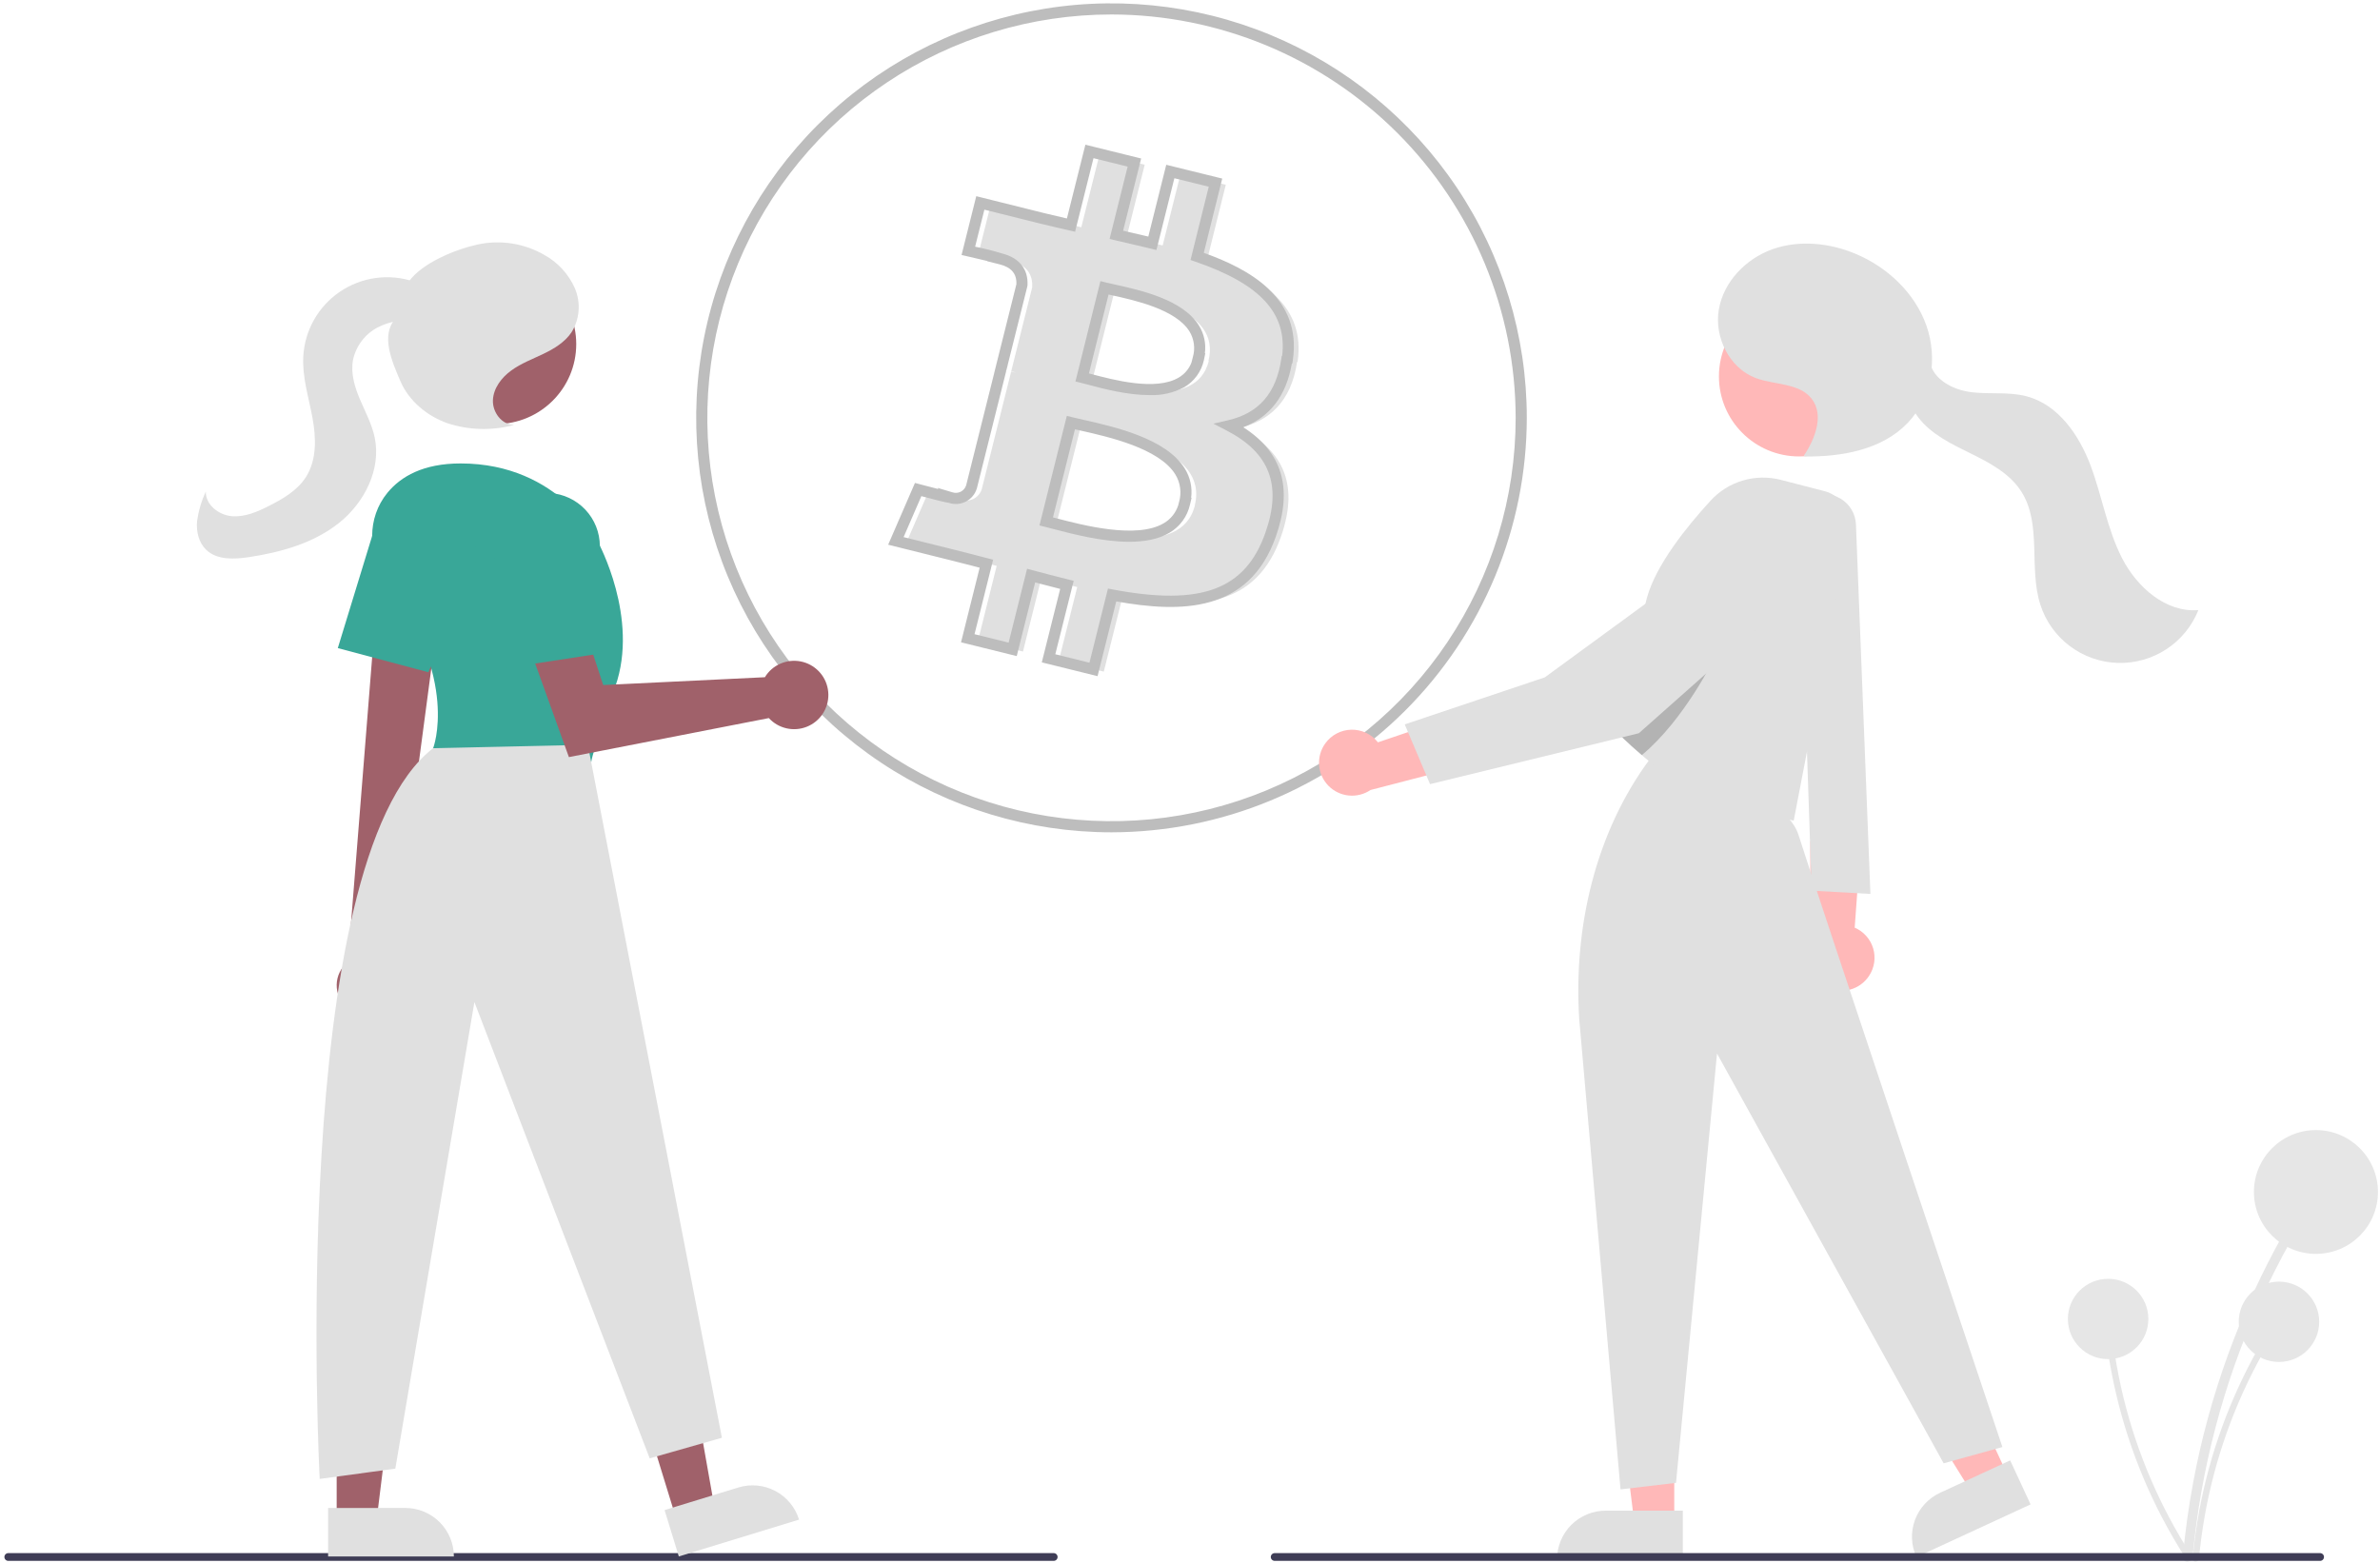 <svg width="233" height="153" viewBox="0 0 233 153" fill="none" xmlns="http://www.w3.org/2000/svg">
<g clip-path="url(#clip0_821_886)">
<path d="M118.209 25.316L120.003 18.094L115.581 17.005L113.825 24.032C112.669 23.743 111.48 23.488 110.297 23.205L112.064 16.129L107.663 15.04L105.858 22.252C104.898 22.034 103.962 21.815 103.05 21.593L96.981 20.08L95.808 24.772C95.808 24.772 99.004 25.502 99.004 25.567C100.787 26.013 101.108 27.2 101.054 28.119L98.998 36.344C99.154 36.381 99.308 36.43 99.456 36.49L98.993 36.376L96.114 47.893C96.051 48.094 95.95 48.28 95.815 48.441C95.68 48.602 95.515 48.736 95.328 48.833C95.141 48.93 94.938 48.989 94.728 49.007C94.518 49.025 94.307 49.002 94.107 48.938H94.096C94.139 49.004 90.895 48.144 90.895 48.144L88.714 53.173L94.44 54.599C95.53 54.865 96.55 55.143 97.575 55.404L95.754 62.703L100.149 63.792L101.954 56.569C103.121 56.885 104.293 57.184 105.46 57.478L103.661 64.668L108.061 65.757L109.883 58.469C117.386 59.884 123.035 59.312 125.407 52.541C127.321 47.099 125.315 43.942 121.361 41.89C124.235 41.226 126.405 39.343 126.983 35.44L127.032 35.418C127.828 30.09 123.76 27.227 118.209 25.316ZM116.977 49.493C115.619 54.936 106.414 51.997 103.432 51.262L105.847 41.59C108.819 42.336 118.389 43.806 116.966 49.493H116.977ZM118.34 35.342C117.097 40.306 109.441 37.781 106.954 37.165L109.135 28.397C111.617 29.012 119.622 30.166 118.307 35.342H118.34Z" fill="#E0E0E0"/>
<path d="M108.814 81.492C100.773 81.492 92.912 79.112 86.226 74.653C79.54 70.193 74.329 63.855 71.251 56.44C68.174 49.025 67.369 40.865 68.938 32.993C70.506 25.121 74.379 17.89 80.065 12.214C85.751 6.539 92.996 2.674 100.882 1.108C108.769 -0.458 116.944 0.346 124.374 3.417C131.803 6.489 138.153 11.69 142.62 18.364C147.088 25.038 149.472 32.884 149.472 40.91C149.46 51.669 145.173 61.984 137.551 69.592C129.928 77.2 119.594 81.48 108.814 81.492ZM108.814 1.417C100.989 1.417 93.339 3.733 86.832 8.073C80.325 12.412 75.254 18.58 72.259 25.797C69.264 33.013 68.48 40.954 70.007 48.615C71.534 56.276 75.302 63.313 80.836 68.836C86.37 74.359 93.42 78.12 101.095 79.644C108.77 81.168 116.726 80.386 123.956 77.397C131.186 74.408 137.366 69.346 141.714 62.851C146.061 56.357 148.382 48.721 148.382 40.91C148.37 30.439 144.198 20.401 136.78 12.997C129.362 5.593 119.305 1.429 108.814 1.417ZM107.45 66.203L101.991 64.853L103.791 57.661C102.975 57.456 102.154 57.244 101.34 57.026L99.538 64.238L94.084 62.888L95.907 55.584C95.694 55.529 95.481 55.473 95.267 55.417C94.627 55.25 93.978 55.081 93.302 54.915L86.95 53.333L89.573 47.285L90.027 47.405C90.655 47.572 91.318 47.744 91.871 47.885L91.794 47.77L93.244 48.204C93.378 48.248 93.518 48.265 93.658 48.254C93.798 48.243 93.934 48.205 94.059 48.141C94.183 48.077 94.294 47.989 94.385 47.882C94.475 47.775 94.543 47.651 94.585 47.518L97.332 36.527L97.329 36.526L99.504 27.826C99.547 26.805 99.01 26.169 97.863 25.882L96.639 25.576L96.669 25.557C96.09 25.417 95.364 25.247 94.679 25.09L94.136 24.967L95.575 19.208L102.174 20.853C102.914 21.034 103.673 21.213 104.45 21.39L106.258 14.169L111.717 15.519L109.951 22.589C110.262 22.662 110.572 22.733 110.882 22.804C111.398 22.922 111.911 23.04 112.419 23.162L114.175 16.134L119.656 17.483L117.85 24.755C122.179 26.304 127.49 29.088 126.564 35.286L126.519 35.582L126.467 35.605C125.926 38.743 124.331 40.832 121.715 41.833C125.534 44.269 126.579 47.774 124.914 52.509C122.284 60.017 115.599 60.015 109.28 58.884L107.45 66.203ZM103.314 64.058L106.656 64.885L108.47 57.626L108.976 57.722C117.608 59.349 121.928 57.735 123.885 52.149C125.513 47.519 124.311 44.345 120.101 42.16L118.79 41.48L120.23 41.147C123.238 40.452 124.941 38.49 125.436 35.148L125.48 34.852L125.524 34.832C126.013 30.654 123.376 27.805 117.024 25.619L116.552 25.456L118.335 18.279L114.97 17.451L113.214 24.48L112.685 24.348C112.011 24.18 111.327 24.023 110.638 23.865C110.147 23.752 109.654 23.64 109.162 23.522L108.627 23.394L110.395 16.314L107.052 15.487L105.25 22.689L104.729 22.57C103.766 22.352 102.825 22.134 101.912 21.91L96.37 20.528L95.464 24.153C96.369 24.332 97.264 24.558 98.146 24.831C99.792 25.249 100.683 26.381 100.59 27.939L100.575 28.039L98.642 35.769L98.649 35.772L98.519 36.263L98.494 36.257L98.484 36.288L98.514 36.296L95.635 47.813C95.553 48.085 95.419 48.339 95.239 48.559C95.058 48.779 94.836 48.961 94.585 49.095C94.333 49.228 94.057 49.311 93.774 49.337C93.49 49.363 93.204 49.333 92.932 49.248L92.934 49.242C92.517 49.186 91.744 48.986 90.201 48.578L88.462 52.588L93.563 53.858C94.243 54.025 94.898 54.196 95.543 54.364C95.931 54.465 96.316 54.566 96.702 54.665L97.227 54.798L95.406 62.094L98.743 62.92L100.551 55.686L101.088 55.831C102.246 56.145 103.422 56.449 104.583 56.737L105.113 56.869L103.314 64.058ZM110.542 53.046C107.904 53.046 105.01 52.287 103.148 51.799C102.826 51.714 102.538 51.639 102.293 51.578L101.762 51.447L104.442 40.717L104.972 40.85C105.271 40.925 105.639 41.008 106.056 41.102C109.09 41.784 114.168 42.926 115.99 45.877C116.523 46.73 116.743 47.74 116.612 48.737H116.656L116.498 49.413C116.369 49.986 116.124 50.526 115.777 51C115.43 51.474 114.989 51.872 114.481 52.169C113.393 52.812 112.007 53.046 110.542 53.046ZM103.084 50.657C103.193 50.685 103.307 50.715 103.425 50.746C105.971 51.414 111.269 52.803 113.925 51.233C114.611 50.837 115.123 50.197 115.356 49.441L115.429 49.149C115.56 48.698 115.596 48.225 115.532 47.76C115.469 47.294 115.309 46.847 115.062 46.448C113.481 43.887 108.495 42.766 105.816 42.164C105.611 42.117 105.417 42.074 105.238 42.033L103.084 50.657ZM112.526 38.684C110.358 38.684 108.042 38.069 106.544 37.671C106.269 37.598 106.024 37.533 105.815 37.481L105.285 37.35L107.73 27.525L108.259 27.656C108.504 27.717 108.804 27.784 109.145 27.858C111.634 28.407 115.801 29.325 117.38 31.881C117.88 32.688 118.084 33.644 117.956 34.585H117.998L117.861 35.262C117.74 35.812 117.507 36.331 117.176 36.787C116.846 37.243 116.424 37.626 115.939 37.912C114.889 38.466 113.712 38.733 112.526 38.684ZM106.605 36.561C106.676 36.58 106.749 36.599 106.825 36.62C109.032 37.205 113.138 38.297 115.385 36.975C115.962 36.641 116.407 36.118 116.644 35.495L116.771 34.996C116.899 34.573 116.937 34.129 116.882 33.69C116.827 33.252 116.68 32.83 116.451 32.452C115.115 30.289 111.078 29.399 108.91 28.922C108.776 28.892 108.648 28.864 108.527 28.837L106.605 36.561Z" fill="#BDBDBD"/>
<path d="M129.74 72.794C130.031 72.387 130.413 72.052 130.856 71.818C131.298 71.584 131.79 71.456 132.291 71.445C132.792 71.434 133.289 71.541 133.741 71.755C134.194 71.97 134.59 72.287 134.898 72.682L145.709 69.014L144.211 74.745L134.174 77.349C133.546 77.774 132.787 77.965 132.032 77.888C131.277 77.81 130.573 77.47 130.044 76.927C129.515 76.383 129.195 75.671 129.14 74.916C129.084 74.16 129.297 73.409 129.74 72.794Z" fill="#FFB8B8"/>
<path d="M214.656 152.436C215.453 143.872 217.654 135.496 221.17 127.643C222.15 125.458 223.229 123.321 224.406 121.232C224.709 120.695 223.881 120.212 223.578 120.749C219.297 128.358 216.297 136.617 214.7 145.197C214.255 147.593 213.921 150.006 213.698 152.436C213.641 153.049 214.6 153.045 214.656 152.436Z" fill="#E6E6E6"/>
<path d="M226.728 122.767C230.081 122.767 232.8 120.053 232.8 116.707C232.8 113.36 230.081 110.647 226.728 110.647C223.375 110.647 220.657 113.36 220.657 116.707C220.657 120.053 223.375 122.767 226.728 122.767Z" fill="#E6E6E6"/>
<path d="M215.28 152.597C215.797 147.041 217.224 141.607 219.505 136.513C220.141 135.095 220.841 133.709 221.605 132.353C221.643 132.283 221.652 132.2 221.631 132.122C221.609 132.044 221.558 131.978 221.488 131.938C221.418 131.897 221.336 131.885 221.257 131.904C221.179 131.923 221.111 131.972 221.068 132.04C218.29 136.976 216.344 142.335 215.308 147.901C215.02 149.455 214.803 151.02 214.658 152.597C214.621 152.994 215.243 152.992 215.28 152.597H215.28Z" fill="#E6E6E6"/>
<path d="M223.109 133.349C225.284 133.349 227.047 131.589 227.047 129.418C227.047 127.246 225.284 125.486 223.109 125.486C220.933 125.486 219.17 127.246 219.17 129.418C219.17 131.589 220.933 133.349 223.109 133.349Z" fill="#E6E6E6"/>
<path d="M214.494 152.226C211.478 147.527 209.255 142.367 207.914 136.95C207.542 135.441 207.24 133.919 207.007 132.381C206.993 132.302 206.949 132.231 206.884 132.183C206.819 132.135 206.738 132.114 206.658 132.125C206.578 132.136 206.506 132.177 206.456 132.24C206.406 132.304 206.382 132.384 206.39 132.464C207.242 138.061 209.009 143.481 211.622 148.506C212.353 149.908 213.146 151.275 214.003 152.607C214.219 152.944 214.708 152.56 214.494 152.226V152.226Z" fill="#E6E6E6"/>
<path d="M206.384 133.073C208.559 133.073 210.323 131.313 210.323 129.142C210.323 126.97 208.559 125.21 206.384 125.21C204.209 125.21 202.445 126.97 202.445 129.142C202.445 131.313 204.209 133.073 206.384 133.073Z" fill="#E6E6E6"/>
<path d="M182.985 95.539C183.243 95.147 183.413 94.704 183.481 94.24C183.55 93.776 183.516 93.303 183.381 92.854C183.246 92.405 183.015 91.99 182.702 91.64C182.39 91.29 182.005 91.012 181.573 90.827L182.401 79.46L177.224 82.353L177.231 92.704C176.967 93.448 176.986 94.263 177.284 94.995C177.581 95.726 178.137 96.323 178.847 96.672C179.556 97.022 180.369 97.099 181.131 96.89C181.894 96.681 182.554 96.2 182.985 95.539V95.539Z" fill="#FFB8B8"/>
<path d="M181.696 51.351L183.112 87.524L177.36 87.205L176.082 49.252L177.295 48.682C177.756 48.466 178.265 48.366 178.774 48.393C179.283 48.42 179.778 48.573 180.214 48.837C180.65 49.101 181.013 49.469 181.272 49.908C181.53 50.347 181.676 50.843 181.696 51.351Z" fill="#E0E0E0"/>
<path d="M163.909 149.027L159.991 149.027L158.128 133.945L163.91 133.945L163.909 149.027Z" fill="#FFB8B8"/>
<path d="M157.193 147.909H164.748V152.657H152.437C152.437 152.034 152.56 151.417 152.799 150.84C153.038 150.264 153.388 149.741 153.83 149.3C154.272 148.859 154.796 148.51 155.373 148.271C155.95 148.032 156.569 147.909 157.193 147.909Z" fill="#E0E0E0"/>
<path d="M196.503 144.354L192.948 145.997L184.908 133.092L190.155 130.668L196.503 144.354Z" fill="#FFB8B8"/>
<path d="M189.938 146.156L196.794 142.988L198.792 147.297L187.619 152.46C187.089 151.317 187.036 150.011 187.471 148.829C187.906 147.647 188.793 146.685 189.938 146.156Z" fill="#E0E0E0"/>
<path d="M154.607 99.807L158.648 145.826L164.08 145.188L168.094 103.152L190.282 143.274L196.033 141.679C196.033 141.679 177.521 86.408 176.083 81.784C174.506 76.714 162.023 74.767 162.023 74.767L161.544 74.289C156.18 81.496 154.031 90.847 154.607 99.807Z" fill="#E0E0E0"/>
<path d="M176.13 44.69C180.465 44.69 183.978 41.183 183.978 36.856C183.978 32.53 180.465 29.023 176.13 29.023C171.796 29.023 168.282 32.53 168.282 36.856C168.282 41.183 171.796 44.69 176.13 44.69Z" fill="#FFB8B8"/>
<path d="M181.057 51.971L175.603 80.347C175.603 80.347 167.314 78.695 164.361 76.705C163.192 75.914 162.131 75.097 161.236 74.357C161.06 74.214 160.894 74.07 160.731 73.933C159.255 72.673 158.348 71.736 158.348 71.736C158.348 71.736 158.82 69.423 159.399 66.687C160.044 63.622 160.827 60.021 161.227 58.551C162.105 55.326 165.122 51.569 167.473 49.011C168.325 48.084 169.413 47.405 170.622 47.048C171.83 46.69 173.114 46.668 174.334 46.983L178.59 48.08C179.42 48.294 180.137 48.815 180.595 49.538C181.054 50.261 181.219 51.131 181.057 51.971Z" fill="#E0E0E0"/>
<path opacity="0.2" d="M167.866 64.365C167.866 64.365 164.933 70.45 160.731 73.933C159.255 72.673 158.348 71.735 158.348 71.735C158.348 71.735 158.82 69.423 159.399 66.687C162.92 64.831 166.55 63.66 167.866 64.365Z" fill="black"/>
<path d="M173.069 53.226C172.779 53.079 172.477 52.959 172.165 52.868C171.527 52.693 170.857 52.68 170.213 52.828C169.569 52.976 168.972 53.281 168.475 53.716L151.234 66.321L137.521 70.925L139.999 76.775L160.442 71.791L173.999 59.765C174.466 59.319 174.819 58.768 175.03 58.158C175.242 57.548 175.304 56.897 175.213 56.258C175.122 55.619 174.881 55.011 174.508 54.484C174.135 53.957 173.642 53.526 173.069 53.226Z" fill="#E0E0E0"/>
<path d="M176.594 44.618C177.711 42.949 178.593 40.635 177.363 39.047C176.149 37.48 173.755 37.711 171.896 37.017C169.306 36.051 167.804 33.015 168.273 30.296C168.741 27.576 170.928 25.322 173.533 24.4C176.139 23.477 179.077 23.777 181.628 24.839C184.769 26.147 187.463 28.676 188.593 31.88C189.723 35.084 189.119 38.931 186.775 41.394C184.262 44.034 180.319 44.738 176.671 44.695" fill="#E0E0E0"/>
<path d="M188.918 35.382C189.238 37.165 191.197 38.178 192.999 38.4C194.8 38.623 196.663 38.337 198.416 38.805C201.508 39.629 203.546 42.596 204.669 45.587C205.791 48.578 206.289 51.806 207.747 54.649C209.205 57.491 212.032 59.998 215.22 59.732C214.596 61.301 213.501 62.64 212.086 63.566C210.67 64.492 209.003 64.959 207.312 64.905C205.621 64.85 203.988 64.276 202.636 63.26C201.283 62.245 200.278 60.838 199.757 59.231C198.585 55.622 199.93 51.318 197.881 48.121C196.748 46.353 194.791 45.313 192.903 44.386C191.016 43.459 189.035 42.508 187.77 40.831C186.504 39.154 186.251 36.505 187.811 35.096" fill="#E0E0E0"/>
<path d="M227.136 152.825H124.791C124.69 152.825 124.593 152.785 124.522 152.714C124.45 152.643 124.41 152.546 124.41 152.446C124.41 152.345 124.45 152.248 124.522 152.177C124.593 152.106 124.69 152.066 124.791 152.066H227.136C227.237 152.066 227.334 152.106 227.405 152.177C227.476 152.248 227.516 152.345 227.516 152.446C227.516 152.546 227.476 152.643 227.405 152.714C227.334 152.785 227.237 152.825 227.136 152.825Z" fill="#3F3D56"/>
<path d="M103.156 152.825H0.811C0.71 152.825 0.613 152.785 0.542 152.714C0.471 152.643 0.431 152.546 0.431 152.446C0.431 152.345 0.471 152.248 0.542 152.177C0.613 152.106 0.71 152.066 0.811 152.066H103.156C103.257 152.066 103.354 152.106 103.425 152.177C103.497 152.248 103.537 152.345 103.537 152.446C103.537 152.546 103.497 152.643 103.425 152.714C103.354 152.785 103.257 152.825 103.156 152.825Z" fill="#3F3D56"/>
<path d="M66.192 148.676L69.937 147.529L67.286 132.565L61.759 134.258L66.192 148.676Z" fill="#A0616A"/>
<path d="M78.227 148.787L66.456 152.392L65.061 147.853L72.283 145.641C73.49 145.272 74.793 145.395 75.908 145.985C77.022 146.575 77.856 147.583 78.227 148.787Z" fill="#E0E0E0"/>
<path d="M32.96 148.762H36.877L38.741 133.68L32.959 133.68L32.96 148.762Z" fill="#A0616A"/>
<path d="M44.434 152.392L32.122 152.393L32.121 147.645L39.676 147.644C40.938 147.644 42.148 148.145 43.04 149.035C43.932 149.925 44.434 151.133 44.434 152.392Z" fill="#E0E0E0"/>
<path d="M33.959 98.665C33.637 98.383 33.381 98.034 33.209 97.643C33.036 97.252 32.952 96.828 32.962 96.401C32.971 95.974 33.075 95.554 33.265 95.171C33.454 94.788 33.726 94.452 34.06 94.185L37.098 56.01L43.275 57.55L38.329 94.789C38.741 95.379 38.921 96.1 38.836 96.814C38.752 97.528 38.407 98.186 37.868 98.664C37.33 99.142 36.634 99.406 35.914 99.406C35.193 99.406 34.497 99.142 33.959 98.665Z" fill="#A0616A"/>
<path d="M48.565 41.523C52.899 41.523 56.413 38.016 56.413 33.689C56.413 29.363 52.899 25.856 48.565 25.856C44.23 25.856 40.717 29.363 40.717 33.689C40.717 38.016 44.23 41.523 48.565 41.523Z" fill="#A0616A"/>
<path d="M37.844 56.767C35.979 54.212 35.922 50.692 37.931 48.247C39.242 46.652 41.435 45.376 45.096 45.376C54.856 45.376 58.558 53.101 58.558 53.101C58.558 53.101 62.596 60.491 60.24 67.209C57.885 73.927 57.885 74.599 57.885 74.599L42.404 73.255C42.404 73.255 45.016 66.594 37.844 56.767Z" fill="#39A798"/>
<path d="M33.071 63.455L36.406 52.564C36.63 51.835 37.011 51.164 37.523 50.598C38.035 50.032 38.665 49.585 39.369 49.288C40.073 48.992 40.833 48.854 41.596 48.883C42.36 48.913 43.108 49.109 43.786 49.459C44.965 50.068 45.866 51.101 46.309 52.349C46.752 53.597 46.703 54.967 46.172 56.18L41.932 65.818L33.071 63.455Z" fill="#39A798"/>
<path d="M57.548 72.92L70.673 140.772L63.606 142.788L46.443 98.112L38.702 143.795L31.299 144.803C31.299 144.803 28.051 84.359 42.404 73.256L57.548 72.92Z" fill="#E0E0E0"/>
<path d="M75.189 65.877C75.075 66.012 74.972 66.156 74.881 66.307L59.053 67.073L56.005 57.786L50.713 60.297L55.694 74.129L75.269 70.308C75.729 70.809 76.331 71.159 76.995 71.31C77.659 71.462 78.353 71.408 78.986 71.156C79.618 70.904 80.159 70.466 80.536 69.899C80.913 69.333 81.108 68.666 81.096 67.986C81.083 67.307 80.864 66.647 80.467 66.095C80.069 65.543 79.513 65.124 78.872 64.895C78.231 64.666 77.535 64.638 76.877 64.813C76.219 64.988 75.63 65.359 75.189 65.877V65.877Z" fill="#A0616A"/>
<path d="M48.328 54.077C48.239 53.32 48.317 52.552 48.558 51.828C48.798 51.105 49.195 50.443 49.721 49.889C50.246 49.335 50.886 48.903 51.597 48.624C52.308 48.344 53.072 48.224 53.834 48.272C55.158 48.357 56.4 48.941 57.309 49.906C58.217 50.871 58.724 52.145 58.726 53.469V63.994L49.661 65.386L48.328 54.077Z" fill="#39A798"/>
<path d="M50.29 41.594C49.112 41.589 48.204 40.351 48.257 39.176C48.309 38.002 49.1 36.968 50.052 36.276C51.004 35.584 52.121 35.163 53.183 34.654C54.245 34.145 55.297 33.51 55.953 32.533C56.349 31.894 56.585 31.169 56.642 30.42C56.699 29.67 56.575 28.918 56.28 28.226C55.67 26.843 54.622 25.698 53.297 24.965C51.327 23.825 49.001 23.458 46.774 23.936C44.572 24.418 41.292 25.752 40.002 27.597L38.658 31.251C37.288 32.896 38.349 35.338 39.191 37.304C40.033 39.271 41.826 40.751 43.85 41.454C45.903 42.113 48.101 42.178 50.19 41.644" fill="#E0E0E0"/>
<path d="M43.118 29.423C42.54 28.498 41.538 27.91 40.502 27.565C39.302 27.165 38.026 27.047 36.773 27.22C35.52 27.393 34.323 27.853 33.277 28.563C32.231 29.273 31.363 30.214 30.741 31.313C30.119 32.413 29.76 33.641 29.691 34.902C29.581 36.916 30.213 38.885 30.584 40.867C30.956 42.85 31.03 45.039 29.934 46.734C29.1 48.025 27.709 48.838 26.336 49.532C25.192 50.111 23.954 50.654 22.677 50.538C21.399 50.423 20.115 49.413 20.149 48.133C19.721 49.051 19.432 50.027 19.292 51.029C19.202 52.036 19.451 53.122 20.179 53.824C21.238 54.844 22.915 54.769 24.37 54.549C27.52 54.073 30.709 53.179 33.197 51.194C35.686 49.209 37.337 45.939 36.681 42.828C36.408 41.528 35.764 40.341 35.245 39.119C34.725 37.896 34.319 36.559 34.558 35.252C34.699 34.579 34.987 33.945 35.4 33.395C35.814 32.845 36.344 32.392 36.952 32.068C38.182 31.43 39.589 31.217 40.953 31.463C41.848 31.609 42.965 31.837 43.495 31.103C43.636 30.871 43.707 30.603 43.702 30.332C43.697 30.061 43.614 29.796 43.465 29.57C43.159 29.121 42.769 28.736 42.317 28.434" fill="#E0E0E0"/>
</g>
<defs>
<clipPath id="clip0_821_886">
<rect width="232.369" height="152.566" fill="white" transform="translate(0.431 0.328)"/>
</clipPath>
</defs>
</svg>
